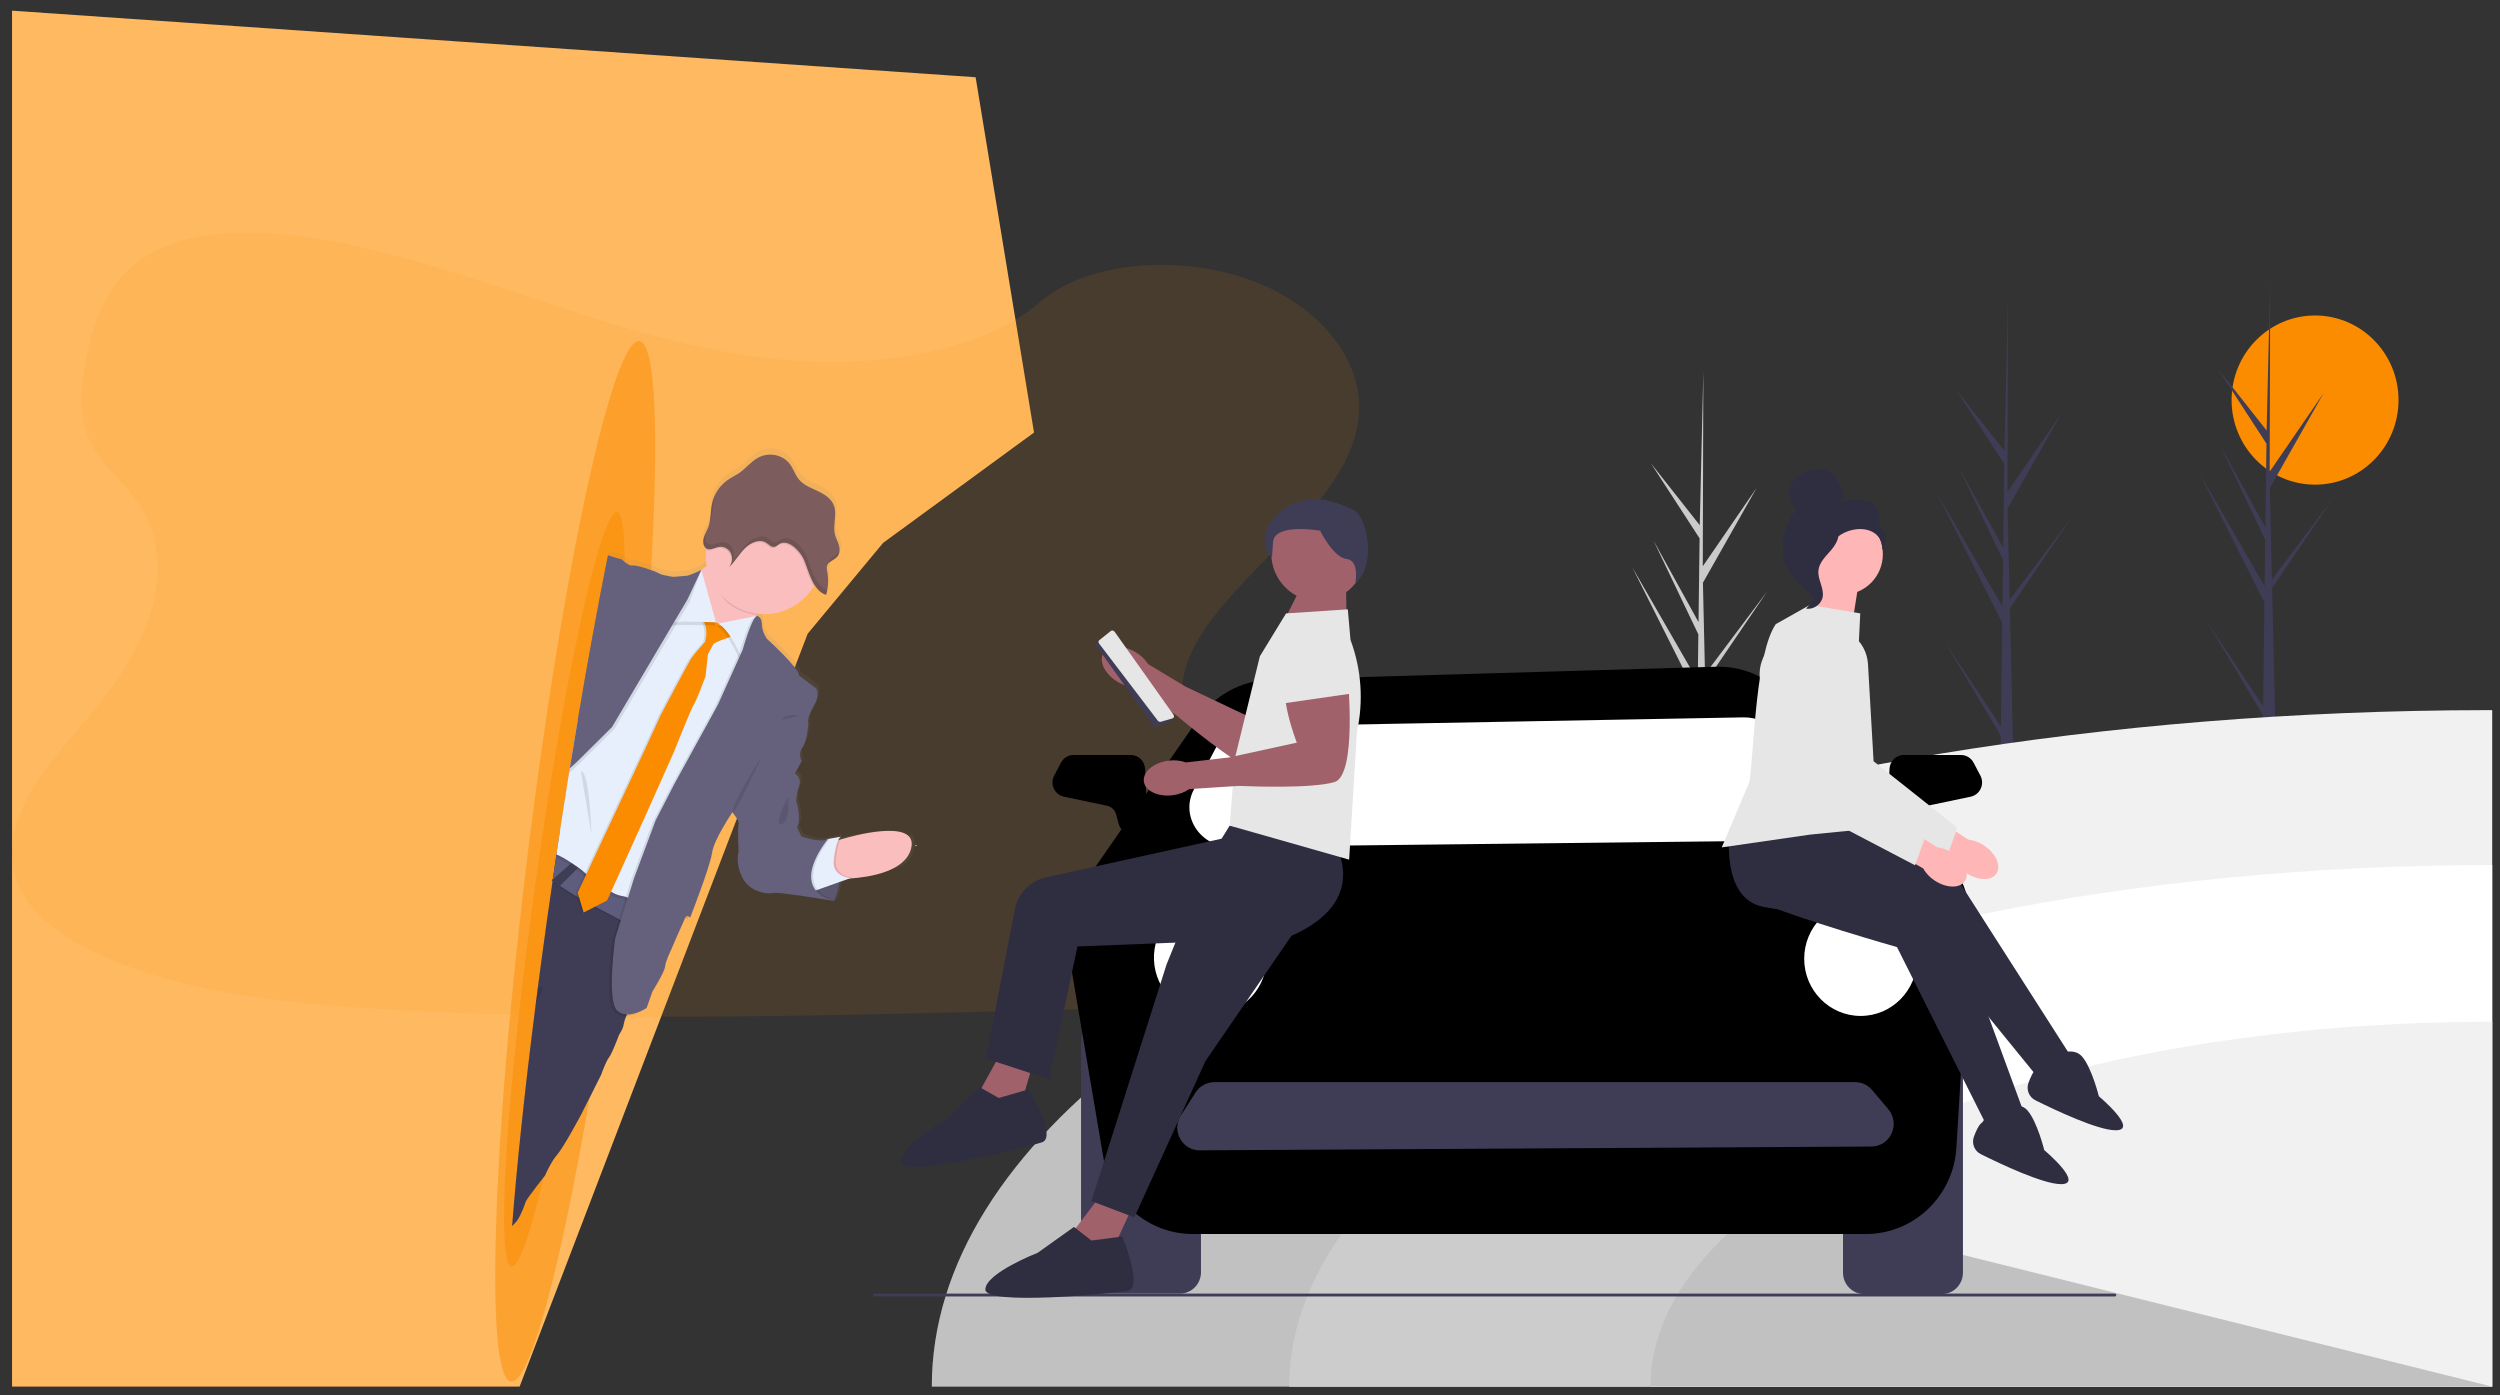 <svg width="181" height="101" viewBox="0 0 181 101" fill="none" xmlns="http://www.w3.org/2000/svg">
<rect x="0" y="0" width="181" height="101" fill="#333333" stroke="none"/>
<path d="M167.61 35.089C170.947 35.089 173.653 32.347 173.653 28.965C173.653 25.583 170.947 22.841 167.61 22.841C164.273 22.841 161.567 25.583 161.567 28.965C161.567 32.347 164.273 35.089 167.61 35.089Z" fill="#FB8C00"/>
<path d="M144.962 45.098L140.227 35.677L144.976 43.922L145.019 40.549L141.766 33.739L145.031 39.658L145.109 33.593L141.571 28.143L145.12 32.64L145.379 21.569L145.38 21.523L145.38 21.57L145.339 35.616L149.244 29.93L145.351 36.807L145.505 43.587L145.521 43.408L150.024 37.41L145.515 44.043L145.535 44.891L145.542 44.904L145.537 44.973L145.741 53.947C145.446 53.959 145.149 53.964 144.848 53.962L144.857 53.264L140.749 46.393L144.865 52.596L144.962 45.098Z" fill="#3F3D56"/>
<path d="M122.903 50.481L118.169 41.06L122.918 49.304L122.961 45.932L119.707 39.122L122.973 45.041L123.05 38.976L119.513 33.526L123.062 38.023L123.32 26.952L123.322 26.906L123.322 26.953L123.281 40.999L127.186 35.313L123.292 42.19L123.446 48.97L123.462 48.791L127.965 42.792L123.457 49.425L123.477 50.273L123.484 50.287L123.478 50.356L123.683 59.33C123.388 59.342 123.09 59.347 122.79 59.345L122.798 58.647L118.69 51.775L122.807 57.979L122.903 50.481Z" fill="#CBCBCB"/>
<path d="M163.946 43.628L159.212 34.207L163.961 42.452L164.004 39.08L160.75 32.269L164.016 38.188L164.093 32.124L160.556 26.673L164.105 31.17L164.364 20.1L164.365 20.054L164.365 20.101L164.324 34.147L168.229 28.461L164.335 35.338L164.49 42.118L164.506 41.938L169.008 35.94L164.5 42.573L164.52 43.421L164.527 43.434L164.522 43.504L164.726 52.477C164.431 52.49 164.134 52.495 163.833 52.492L163.842 51.794L159.733 44.923L163.85 51.127L163.946 43.628Z" fill="#3F3D56"/>
<path d="M82.442 76.002C85.2 73.942 88.092 72.073 91.099 70.408C99.508 65.706 109.849 61.685 121.606 58.57C122.414 58.355 123.229 58.145 124.05 57.94C125.794 57.502 127.568 57.086 129.37 56.69C129.815 56.593 130.262 56.496 130.709 56.399C133.218 55.865 135.776 55.371 138.384 54.919C138.436 54.91 138.489 54.901 138.542 54.893C139.155 54.785 139.77 54.681 140.388 54.581C152.732 52.548 166.111 51.43 180.088 51.413C180.203 51.412 180.32 51.412 180.435 51.412V100.392H67.463C67.463 91.511 72.912 83.184 82.442 76.002Z" fill="#F1F1F1"/>
<path d="M104.889 81.589C109.703 77.962 115.867 74.713 123.085 71.973C123.886 71.668 124.7 71.37 125.528 71.079C125.643 71.038 125.76 70.997 125.877 70.956C126.93 70.589 128.004 70.232 129.098 69.885C130.947 69.299 132.848 68.746 134.801 68.225C136.2 67.85 137.623 67.494 139.07 67.155C139.535 67.044 140.002 66.938 140.471 66.834C141.538 66.593 142.617 66.363 143.708 66.144C154.869 63.89 167.313 62.632 180.436 62.632V100.392H93.341C93.341 93.546 97.543 87.125 104.889 81.589Z" fill="white"/>
<path d="M127.577 87.236C138.096 79.309 157.829 73.972 180.435 73.972V100.392H119.497C119.497 95.602 122.437 91.11 127.577 87.236Z" fill="#F1F1F1"/>
<path opacity="0.2" d="M82.442 76.002L104.889 81.589L127.577 87.236L180.435 100.392H67.463C67.463 91.511 72.912 83.184 82.442 76.002Z" fill="black"/>
<path d="M74.863 31.316L70.635 5.593L0.872 0.772V100.392H37.619L58.475 45.883L63.938 39.304L74.863 31.316Z" fill="#FEB961"/>
<path opacity="0.1" d="M59.215 26.2C52.778 26.01 46.646 24.255 40.792 22.334C34.938 20.413 29.137 18.287 22.854 17.268C18.812 16.614 14.191 16.521 10.934 18.352C7.801 20.113 6.788 23.154 6.244 25.974C5.835 28.097 5.594 30.331 6.716 32.318C7.495 33.698 8.878 34.857 9.835 36.179C13.164 40.777 10.811 46.447 7.203 50.936C5.511 53.042 3.549 55.051 2.243 57.293C0.937 59.535 0.334 62.106 1.476 64.391C2.608 66.657 5.306 68.359 8.23 69.557C14.167 71.989 21.163 72.686 27.989 73.079C43.087 73.953 58.266 73.574 73.411 73.196C79.015 73.056 84.638 72.914 90.156 72.183C93.217 71.776 96.377 71.131 98.598 69.573C101.42 67.596 102.119 64.248 100.229 61.769C97.058 57.61 88.29 56.574 86.073 52.115C84.854 49.659 86.107 46.92 87.88 44.642C91.683 39.755 98.058 35.468 98.394 29.879C98.624 26.042 95.56 22.2 90.821 20.384C85.854 18.482 78.966 18.721 75.302 21.871C71.53 25.119 64.899 26.366 59.215 26.2Z" fill="#FB8C00"/>
<path opacity="0.5" d="M36.983 100.015C36.031 99.85 35.697 95.469 35.925 88.523C36.065 84.068 36.443 78.555 37.037 72.425C37.08 71.985 37.125 71.544 37.169 71.098C37.219 70.598 37.27 70.094 37.323 69.586L37.328 69.543C37.335 69.471 37.344 69.398 37.351 69.327C37.553 67.411 37.773 65.447 38.013 63.434C38.016 63.394 38.021 63.354 38.026 63.314L38.038 63.212C38.096 62.731 38.157 62.25 38.216 61.76C38.222 61.709 38.228 61.657 38.234 61.606C38.243 61.535 38.252 61.467 38.26 61.397C38.264 61.375 38.265 61.353 38.269 61.333C38.273 61.291 38.279 61.25 38.285 61.212C38.347 60.73 38.407 60.243 38.469 59.767C38.571 58.987 38.673 58.215 38.774 57.45C38.792 57.316 38.81 57.183 38.829 57.051C38.88 56.666 38.931 56.283 38.984 55.903C39.005 55.758 39.026 55.612 39.045 55.468C39.061 55.358 39.075 55.247 39.09 55.138C39.257 53.951 39.427 52.785 39.599 51.641C39.599 51.637 39.598 51.633 39.596 51.63C40.25 47.275 40.932 43.256 41.614 39.719C41.619 39.701 41.621 39.681 41.625 39.663L41.697 39.288C43.457 30.245 45.186 24.499 46.31 24.697C47.465 24.897 47.713 31.34 47.145 41.053C47.139 41.182 47.131 41.309 47.122 41.438C47.122 41.463 47.12 41.488 47.118 41.513C47.091 42.015 47.059 42.528 47.022 43.052C47.02 43.083 47.018 43.114 47.015 43.145C46.937 44.353 46.845 45.604 46.739 46.897C46.724 47.071 46.712 47.248 46.695 47.425C46.532 49.423 46.345 51.508 46.125 53.664C46.112 53.796 46.099 53.928 46.085 54.062C45.865 56.222 45.622 58.449 45.353 60.728C45.335 60.872 45.318 61.017 45.301 61.163C45.298 61.194 45.294 61.224 45.289 61.255C45.221 61.821 45.152 62.388 45.083 62.958C45.062 63.117 45.048 63.275 45.024 63.434C44.974 63.837 44.924 64.24 44.868 64.639C44.864 64.675 44.86 64.711 44.855 64.746C44.85 64.781 44.847 64.803 44.843 64.831C44.835 64.9 44.826 64.969 44.817 65.038C44.793 65.225 44.77 65.411 44.745 65.596C44.703 65.919 44.661 66.239 44.619 66.56L44.606 66.657C44.607 66.661 44.608 66.665 44.609 66.669C44.436 67.965 44.26 69.24 44.08 70.496C44.02 70.919 43.959 71.34 43.898 71.757C43.853 72.066 43.809 72.374 43.763 72.678C43.424 74.952 43.078 77.135 42.728 79.21C40.606 91.738 38.345 100.252 36.983 100.015Z" fill="#FB8C00"/>
<path opacity="0.5" d="M37.039 91.684C36.455 91.59 36.357 88.438 36.67 83.42C36.87 80.201 37.241 76.215 37.757 71.778L37.872 70.816C37.915 70.455 37.959 70.09 38.005 69.722C38.007 69.711 38.008 69.701 38.009 69.69L38.029 69.534C38.2 68.143 38.386 66.721 38.586 65.266C38.588 65.236 38.593 65.208 38.597 65.179C38.601 65.15 38.603 65.129 38.607 65.105C38.654 64.755 38.703 64.406 38.752 64.053L38.769 63.94L38.789 63.789C38.792 63.773 38.794 63.757 38.795 63.742C38.798 63.728 38.805 63.683 38.809 63.654C38.859 63.301 38.909 62.95 38.959 62.603C39.041 62.038 39.123 61.478 39.205 60.923L39.247 60.635C39.291 60.354 39.33 60.079 39.372 59.802L39.42 59.487C39.433 59.407 39.444 59.327 39.455 59.245C39.589 58.385 39.723 57.539 39.858 56.708C39.858 56.706 39.857 56.703 39.856 56.701C40.369 53.539 40.893 50.624 41.401 48.056C41.405 48.042 41.407 48.028 41.41 48.014L41.464 47.742C42.779 41.173 43.992 36.983 44.682 37.094C45.392 37.209 45.383 41.851 44.79 48.873L44.766 49.152C44.765 49.17 44.764 49.188 44.761 49.206C44.73 49.569 44.698 49.939 44.663 50.316L44.657 50.382C44.577 51.258 44.488 52.162 44.391 53.097C44.378 53.224 44.366 53.352 44.351 53.479C44.2 54.924 44.031 56.434 43.843 57.995L43.808 58.283C43.619 59.846 43.412 61.455 43.187 63.11C43.173 63.215 43.16 63.32 43.145 63.425C43.141 63.448 43.138 63.47 43.135 63.493L42.965 64.726L42.916 65.071C42.875 65.364 42.834 65.656 42.792 65.945C42.789 65.972 42.785 65.997 42.782 66.023C42.778 66.048 42.776 66.064 42.772 66.085L42.751 66.233C42.731 66.369 42.712 66.504 42.692 66.639L42.599 67.341L42.588 67.411L42.59 67.42C42.45 68.36 42.31 69.285 42.168 70.194C42.121 70.501 42.073 70.806 42.023 71.109C41.988 71.334 41.952 71.557 41.916 71.778C41.649 73.427 41.381 75.012 41.113 76.516C39.484 85.621 37.876 91.819 37.039 91.684Z" fill="#FB8C00"/>
<path d="M66.153 60.577C66.077 60.272 65.822 60.506 65.784 60.529C65.641 60.462 65.491 60.41 65.337 60.376C64.593 60.2 63.547 60.245 62.726 60.326C62.723 60.326 62.72 60.327 62.717 60.328C61.993 60.399 61.447 60.501 61.447 60.501L61.037 60.613L60.884 60.652C60.918 60.557 60.981 60.477 61.065 60.423C61.176 60.379 60.567 60.489 60.279 60.542L60.267 60.545L60.133 60.571C59.547 60.881 58.175 60.37 58.175 60.37L57.864 59.712C58.198 59.086 57.812 57.838 57.812 57.838C57.812 57.838 57.744 57.404 57.99 56.718C58.235 56.033 57.684 55.782 57.684 55.782L58.177 54.872C58.116 54.753 58.079 54.623 58.068 54.49C58.056 54.356 58.071 54.221 58.112 54.094C58.137 54.021 58.175 53.953 58.223 53.892L58.222 53.887L58.23 53.874C58.586 53.415 58.659 52.122 58.659 52.122C58.659 52.122 58.519 51.931 58.858 51.227L58.857 51.22C58.902 51.127 58.957 51.025 59.021 50.911C59.019 50.903 59.031 50.893 59.035 50.884C59.614 49.891 59.198 49.533 59.198 49.533L57.958 48.611C58.086 48.175 55.61 45.923 55.61 45.923C55.61 45.923 55.24 45.424 55.235 44.856C55.239 44.72 55.209 44.586 55.148 44.466C55.113 44.398 55.061 44.34 54.998 44.298C54.959 44.273 54.916 44.256 54.87 44.249L54.804 44.26L54.867 44.183C54.893 44.154 54.917 44.123 54.943 44.093C55.016 44.102 55.089 44.108 55.162 44.111C55.875 44.157 56.587 44.02 57.233 43.713C57.88 43.406 58.44 42.939 58.861 42.355C58.883 42.327 58.903 42.297 58.922 42.268C58.941 42.239 58.975 42.191 59.001 42.151C59.012 42.133 59.024 42.116 59.033 42.098C59.043 42.081 59.071 42.035 59.09 42.002C59.103 42.024 59.117 42.045 59.131 42.067C59.19 42.155 59.254 42.239 59.324 42.318C59.33 42.325 59.337 42.332 59.344 42.338C59.345 42.342 59.346 42.345 59.347 42.348C59.358 42.363 59.372 42.375 59.385 42.388C59.472 42.477 59.571 42.553 59.678 42.615C59.705 42.631 59.732 42.645 59.76 42.657C59.801 42.678 59.843 42.694 59.887 42.707C59.894 42.71 59.901 42.713 59.909 42.715C59.917 42.718 59.925 42.721 59.933 42.723V42.723C59.948 42.665 59.962 42.607 59.975 42.549C60.09 42.037 60.098 41.506 59.999 40.99C59.985 40.928 59.974 40.865 59.968 40.801C59.962 40.753 59.964 40.704 59.974 40.656C59.993 40.563 60.04 40.478 60.109 40.413C60.221 40.313 60.344 40.225 60.474 40.15L60.505 40.13L60.542 40.105L60.614 40.053L60.625 40.043C60.647 40.027 60.665 40.009 60.685 39.992C60.691 39.985 60.697 39.979 60.703 39.974C60.725 39.952 60.746 39.929 60.764 39.904L60.773 39.893C60.789 39.871 60.804 39.848 60.817 39.824C60.824 39.813 60.826 39.801 60.833 39.79C60.841 39.773 60.849 39.756 60.854 39.739L60.871 39.694C60.873 39.68 60.877 39.667 60.881 39.654C60.921 39.463 60.911 39.265 60.851 39.079C60.768 38.812 60.623 38.57 60.557 38.296C60.403 37.643 60.709 36.902 60.505 36.267C60.328 35.716 59.812 35.386 59.304 35.147C58.797 34.908 58.25 34.703 57.895 34.265C57.629 33.937 57.496 33.508 57.246 33.168C56.722 32.454 55.659 32.25 54.862 32.709C54.385 32.986 54.025 33.446 53.574 33.766C53.276 33.977 52.944 34.124 52.648 34.337C52.297 34.59 52.01 34.922 51.809 35.306C51.773 35.374 51.74 35.441 51.71 35.514L51.683 35.583C51.663 35.634 51.642 35.686 51.626 35.739C51.618 35.762 51.611 35.784 51.604 35.808C51.581 35.881 51.561 35.956 51.546 36.032C51.53 36.102 51.519 36.172 51.508 36.244C51.451 36.65 51.457 37.066 51.365 37.462C51.345 37.552 51.319 37.641 51.287 37.727C51.243 37.847 51.186 37.963 51.13 38.08C51.115 38.112 51.1 38.144 51.085 38.173C51.079 38.188 51.073 38.203 51.065 38.217C51.055 38.242 51.043 38.266 51.032 38.291C51.021 38.316 51.019 38.321 51.013 38.335C51.008 38.349 50.992 38.388 50.984 38.415C50.976 38.441 50.973 38.44 50.968 38.454C50.955 38.493 50.945 38.533 50.934 38.573L50.936 38.581C50.905 38.714 50.905 38.853 50.935 38.987C50.95 39.053 50.976 39.116 51.012 39.173C51.021 39.188 51.031 39.202 51.042 39.215C51.067 39.246 51.097 39.273 51.13 39.295C51.126 39.334 51.12 39.376 51.117 39.415C51.11 39.505 51.106 39.597 51.103 39.688C51.103 39.749 51.104 39.804 51.106 39.867C51.112 40.102 51.137 40.336 51.18 40.566V40.566L51.12 40.62C51.014 40.712 50.903 40.798 50.787 40.877V40.877L50.774 40.881C50.672 40.933 49.968 41.283 49.695 41.304L48.723 41.38C48.723 41.38 48.484 41.345 48.219 41.291C48.021 41.258 47.829 41.197 47.647 41.11C47.42 40.961 45.988 40.477 45.729 40.545C45.619 40.555 45.509 40.526 45.419 40.462C45.316 40.385 45.219 40.302 45.126 40.213C45.126 40.213 45.098 40.206 45.053 40.192C44.987 40.136 44.944 40.092 44.944 40.092C44.944 40.092 44.528 39.983 44.097 39.845L44.021 40.215C44.016 40.233 44.013 40.253 44.009 40.272C43.299 43.8 42.561 47.808 41.831 52.143C41.833 52.146 41.834 52.15 41.834 52.154C41.641 53.291 41.449 54.452 41.258 55.636L41.207 55.964L41.137 56.397L40.957 57.538L40.894 57.935C40.775 58.695 40.656 59.464 40.538 60.241C40.465 60.717 40.392 61.198 40.32 61.682C40.315 61.722 40.308 61.764 40.302 61.804C40.298 61.824 40.295 61.846 40.292 61.868C40.282 61.937 40.271 62.006 40.261 62.076C40.253 62.126 40.246 62.179 40.238 62.229C40.167 62.713 40.097 63.197 40.027 63.672L39.956 63.736L40.013 63.774C40.007 63.814 40 63.853 39.996 63.895C39.706 65.889 39.432 67.842 39.175 69.751L39.146 69.966L39.139 70.009C39.072 70.513 39.007 71.013 38.943 71.51C38.887 71.953 38.83 72.393 38.774 72.828C37.998 78.914 37.42 84.377 37.078 88.785C37.025 88.847 36.968 88.916 36.913 88.992C36.97 88.921 37.023 88.847 37.076 88.793C37.121 88.741 37.169 88.693 37.219 88.647C37.329 88.546 37.423 88.43 37.5 88.301C37.536 88.245 37.57 88.189 37.602 88.13C37.783 87.777 37.934 87.41 38.056 87.032C38.079 86.984 38.105 86.938 38.136 86.895L38.18 86.827L38.187 86.817C38.211 86.782 38.237 86.743 38.267 86.701L38.272 86.694L38.316 86.632L38.321 86.625L38.368 86.558C38.514 86.358 38.694 86.119 38.866 85.893L38.928 85.812L39.138 85.539L39.243 85.406L39.473 85.113C39.475 85.108 39.477 85.103 39.479 85.098C39.496 85.057 39.536 84.966 39.593 84.841C39.594 84.838 39.596 84.836 39.598 84.834C39.605 84.818 39.612 84.802 39.62 84.787C39.7 84.621 39.806 84.413 39.932 84.201C39.947 84.176 39.962 84.149 39.98 84.124L40.026 84.048L40.103 83.931C40.18 83.817 40.263 83.707 40.352 83.602C40.464 83.465 40.569 83.321 40.666 83.171L40.687 83.14C40.7 83.117 40.716 83.092 40.733 83.068C40.745 83.051 40.756 83.032 40.766 83.014L40.801 82.958L40.859 82.865L40.896 82.805L40.983 82.666L41.079 82.504L41.093 82.48C41.142 82.395 41.191 82.308 41.242 82.223L41.3 82.122C41.324 82.08 41.348 82.036 41.372 81.995C41.413 81.925 41.452 81.858 41.493 81.783L41.581 81.625C41.609 81.573 41.638 81.523 41.664 81.474C41.708 81.397 41.749 81.323 41.788 81.251L41.796 81.235L41.896 81.053C41.896 81.053 41.896 81.053 41.901 81.044C41.925 81.001 41.947 80.962 41.967 80.923L41.986 80.887C42.007 80.853 42.023 80.82 42.038 80.793C42.097 80.685 42.131 80.622 42.131 80.622L42.819 79.25L43.513 77.823L43.544 77.761C43.544 77.761 43.699 77.311 43.877 76.926L43.901 76.874C43.96 76.739 44.033 76.611 44.118 76.491C44.186 76.394 44.245 76.292 44.294 76.184C44.3 76.183 44.301 76.169 44.306 76.161C44.51 75.74 44.751 75.106 44.827 74.899L44.853 74.831C44.932 74.721 45.001 74.603 45.058 74.48C45.129 74.335 45.177 74.179 45.199 74.018C45.223 73.873 45.264 73.731 45.322 73.596C45.322 73.594 45.322 73.592 45.321 73.591L45.332 73.562L45.373 73.465C45.453 73.46 45.533 73.45 45.611 73.434C45.969 73.356 46.312 73.219 46.625 73.027C46.634 73.022 46.643 73.016 46.652 73.01V73.01C46.735 72.966 46.797 72.929 46.83 72.909L46.858 72.891L47.277 71.723L47.288 71.695C47.288 71.695 47.556 71.264 47.803 70.812C47.829 70.763 47.855 70.715 47.881 70.667C48.056 70.34 48.204 70.024 48.211 69.876C48.232 69.503 48.65 68.65 48.65 68.65C48.65 68.65 49.336 67.065 49.608 66.463C49.619 66.438 49.63 66.413 49.64 66.393L49.677 66.312C49.691 66.318 49.705 66.324 49.719 66.332C49.756 66.354 49.792 66.38 49.824 66.409C49.828 66.413 49.831 66.417 49.835 66.421L49.856 66.364C49.871 66.327 49.891 66.272 49.918 66.203C49.959 66.226 49.996 66.254 50.03 66.285L50.043 66.297C50.043 66.297 51.501 62.557 51.628 61.576C51.663 61.37 51.72 61.168 51.799 60.974C52.097 60.209 52.685 59.262 52.965 58.83L53.048 58.704C53.091 58.637 53.117 58.6 53.117 58.6L53.178 58.675C53.179 58.682 53.181 58.689 53.19 58.694C53.337 58.884 53.643 59.307 53.576 59.464C53.491 59.667 53.581 61.479 53.581 61.479C53.581 61.479 53.302 62.357 53.899 63.441C54.496 64.525 55.869 64.602 56.146 64.504C56.324 64.441 58.088 64.701 59.341 64.902L59.65 64.951L59.961 65L60.446 65.081L60.474 65.085C60.514 65.094 60.554 65.101 60.594 65.106L60.608 65.069L60.615 65.05L60.736 65.073L60.612 65.039C60.641 64.964 60.688 64.829 60.744 64.648C60.746 64.636 60.749 64.625 60.753 64.613L60.77 64.554L60.799 64.454C60.801 64.44 60.806 64.429 60.808 64.417L60.837 64.31C60.839 64.305 60.84 64.299 60.842 64.293C60.88 64.144 60.917 63.978 60.947 63.8C60.953 63.777 60.958 63.751 60.962 63.727L61.234 63.63L61.422 63.564L61.527 63.528L61.664 63.477L61.733 63.473L64.439 62.98L64.637 62.946C64.896 62.903 65.143 62.805 65.362 62.66C65.582 62.515 65.769 62.324 65.911 62.102C66.054 61.879 66.149 61.628 66.191 61.365C66.233 61.103 66.22 60.834 66.153 60.577V60.577Z" fill="url(#paint0_linear_2380_12)"/>
<path d="M60.396 65.226C60.396 65.226 61.716 61.925 59.948 60.745L56.925 62.602L57.405 63.777C57.405 63.777 59.244 65.073 60.396 65.226Z" fill="#65617D"/>
<path opacity="0.1" d="M56.925 62.602L57.405 63.777C57.405 63.777 58.703 64.688 59.799 65.073C59.993 65.143 60.194 65.194 60.399 65.225C60.399 65.225 60.407 65.208 60.42 65.172C60.421 65.168 60.423 65.163 60.424 65.159C60.577 64.737 60.695 64.302 60.776 63.859C60.805 63.692 60.83 63.514 60.85 63.335C60.908 62.657 60.865 61.918 60.52 61.343C60.394 61.13 60.227 60.945 60.029 60.798C60.012 60.786 59.995 60.773 59.976 60.762C59.968 60.755 59.96 60.749 59.951 60.744L59.884 60.785L58.862 61.413L56.925 62.602Z" fill="black"/>
<path d="M41.096 57.618L40.884 57.938L40.947 57.541L41.096 57.618Z" fill="#65617D"/>
<path opacity="0.1" d="M41.096 57.618L40.884 57.938L40.947 57.541L41.096 57.618Z" fill="black"/>
<path d="M60.369 60.914C60.369 60.914 59.341 62.859 60.457 63.633C60.457 63.633 60.904 63.648 61.547 63.604C63.027 63.501 65.537 63.084 65.962 61.444C66.569 59.094 61.244 60.67 61.244 60.67L60.839 60.783L60.369 60.914Z" fill="#FBBEBE"/>
<path opacity="0.1" d="M60.369 60.914C60.369 60.914 59.341 62.858 60.457 63.633C60.457 63.633 60.904 63.648 61.547 63.604L61.724 63.541C61.466 63.517 61.217 63.436 60.993 63.303C60.704 63.123 60.452 62.805 60.512 62.251C60.544 61.935 60.595 61.622 60.665 61.312C60.704 61.13 60.763 60.952 60.839 60.783L60.369 60.914Z" fill="black"/>
<path d="M58.729 64.584L59.198 64.419L60.773 63.86L61.576 63.574C61.319 63.55 61.069 63.469 60.846 63.336C60.557 63.155 60.304 62.838 60.364 62.284C60.397 61.968 60.447 61.654 60.517 61.344C60.637 60.847 60.773 60.635 60.868 60.596C60.963 60.558 60.376 60.663 60.094 60.716L60.084 60.719C60.003 60.733 59.951 60.744 59.951 60.744L59.881 60.785L58.886 61.378L58.858 61.413C58.644 61.674 57.375 63.341 58.729 64.584Z" fill="#E7EFFD"/>
<path d="M46.469 68.4L45.78 72.673C45.78 72.673 45.569 73.054 45.391 73.443C45.389 73.451 45.386 73.458 45.382 73.464L45.34 73.563C45.335 73.572 45.331 73.581 45.327 73.59C45.328 73.592 45.329 73.594 45.329 73.596C45.252 73.76 45.197 73.933 45.165 74.112C45.148 74.239 45.113 74.363 45.063 74.48C45.001 74.627 44.923 74.767 44.832 74.899C44.829 74.905 44.824 74.911 44.82 74.917C44.82 74.917 44.546 75.655 44.311 76.161C44.306 76.169 44.304 76.178 44.299 76.184C44.24 76.317 44.169 76.444 44.088 76.564C44.018 76.661 43.957 76.765 43.906 76.874L43.882 76.926C43.694 77.324 43.518 77.823 43.518 77.823L42.817 79.219L42.102 80.633L42.034 80.767L41.981 80.861L41.962 80.898L41.896 81.018C41.896 81.018 41.891 81.02 41.891 81.028L41.791 81.21L41.783 81.226C41.743 81.296 41.704 81.37 41.66 81.449C41.633 81.498 41.604 81.547 41.576 81.6L41.488 81.758C41.449 81.827 41.408 81.895 41.367 81.97C41.343 82.011 41.319 82.054 41.296 82.096L41.237 82.198C41.187 82.283 41.137 82.369 41.088 82.454L41.074 82.479L40.978 82.641L40.891 82.78L40.855 82.84L40.797 82.933L40.761 82.988C40.751 83.007 40.74 83.025 40.728 83.043C40.713 83.069 40.697 83.093 40.682 83.115L40.661 83.146C40.563 83.304 40.456 83.454 40.338 83.598C40.224 83.734 40.118 83.878 40.023 84.029V84.029L39.977 84.105C39.959 84.13 39.944 84.157 39.928 84.183C39.804 84.394 39.698 84.602 39.617 84.768C39.609 84.783 39.602 84.799 39.595 84.815C39.593 84.817 39.591 84.819 39.59 84.822C39.533 84.945 39.493 85.038 39.476 85.079L39.466 85.1L39.235 85.393L39.131 85.526L38.921 85.799L38.858 85.879C38.686 86.106 38.507 86.344 38.361 86.545L38.314 86.612L38.309 86.619L38.264 86.681L38.259 86.688C38.23 86.73 38.204 86.769 38.179 86.804L38.173 86.814L38.129 86.882C38.102 86.921 38.079 86.962 38.06 87.005C37.937 87.387 37.782 87.758 37.597 88.114C37.565 88.172 37.531 88.229 37.496 88.285C37.423 88.404 37.334 88.513 37.233 88.608C37.177 88.657 37.124 88.709 37.076 88.765C37.418 84.357 37.995 78.894 38.771 72.808C38.827 72.372 38.883 71.932 38.941 71.49C39.007 70.993 39.072 70.492 39.137 69.988L39.144 69.946L39.172 69.731C39.427 67.825 39.701 65.872 39.994 63.874C39.999 63.835 40.005 63.796 40.01 63.754L39.954 63.716L40.025 63.652C40.094 63.168 40.166 62.693 40.236 62.209C40.244 62.159 40.251 62.106 40.259 62.056C40.269 61.986 40.28 61.916 40.289 61.848C40.293 61.826 40.296 61.804 40.3 61.783C40.305 61.742 40.312 61.701 40.317 61.662C40.39 61.177 40.463 60.697 40.535 60.221L42.978 61.883L43.08 61.952L44.78 63.09L44.883 63.158L45.412 63.512L45.698 63.704L45.836 63.795L47.539 64.936L47.561 64.951L47.641 65.004L46.469 68.4Z" fill="#3F3D56"/>
<path d="M49.876 41.75L50.562 45.593C50.562 45.593 54.133 46.299 54.085 45.713C54.068 45.484 54.392 45.016 54.798 44.529C55.437 43.759 56.276 42.939 56.276 42.939C56.276 42.939 51.839 38.87 51.716 39.992C51.671 40.402 51.414 40.747 51.106 41.019C50.737 41.328 50.322 41.575 49.876 41.75V41.75Z" fill="#FBBEBE"/>
<path opacity="0.1" d="M51.716 39.991C51.671 40.401 51.724 40.48 51.417 40.751C51.615 41.881 51.948 43.194 52.975 43.866C53.523 44.228 54.148 44.454 54.798 44.528C55.437 43.758 56.276 42.938 56.276 42.938C56.276 42.938 51.838 38.869 51.716 39.991Z" fill="black"/>
<path d="M51.774 37.838C51.472 38.312 51.265 38.841 51.165 39.396C51.065 39.951 51.073 40.52 51.19 41.072C51.307 41.623 51.529 42.146 51.845 42.61C52.161 43.075 52.564 43.471 53.031 43.778C53.498 44.084 54.02 44.294 54.567 44.396C55.114 44.498 55.676 44.49 56.22 44.371C56.763 44.253 57.279 44.028 57.737 43.707C58.194 43.387 58.585 42.979 58.887 42.505L58.919 42.453C59.521 41.492 59.723 40.328 59.479 39.217C59.235 38.105 58.566 37.137 57.619 36.526C56.672 35.914 55.524 35.709 54.428 35.956C53.332 36.203 52.378 36.881 51.775 37.842L51.774 37.838Z" fill="#FBBEBE"/>
<path opacity="0.1" d="M46.426 67.328C46.336 67.543 46.101 67.562 45.617 67.176C45.396 67.01 45.163 66.861 44.921 66.73C44.875 66.705 44.827 66.679 44.78 66.65C44.283 66.379 43.655 66.065 42.972 65.702L42.928 65.679C42.624 65.517 42.306 65.344 41.987 65.162L41.796 65.053C41.358 64.799 40.913 64.525 40.48 64.229L40.461 64.217C40.302 64.109 40.143 63.999 39.987 63.893C39.992 63.853 39.998 63.814 40.003 63.772L39.947 63.734L40.018 63.67C40.087 63.186 40.159 62.711 40.228 62.227C40.237 62.177 40.244 62.124 40.252 62.074C40.262 62.004 40.273 61.935 40.282 61.866C40.286 61.844 40.288 61.822 40.292 61.802L40.459 61.929C40.729 62.136 41.004 62.343 41.281 62.548L41.305 62.566C41.462 62.68 41.617 62.795 41.773 62.911C41.779 62.909 41.786 62.92 41.793 62.923C41.966 63.05 42.141 63.172 42.316 63.287L42.418 63.353C42.605 63.476 42.79 63.589 42.973 63.698C43.405 63.952 43.824 64.176 44.204 64.358C44.241 64.376 44.277 64.394 44.314 64.411C44.65 64.573 44.957 64.71 45.219 64.812L45.339 64.863L45.487 64.921C45.832 65.058 46.039 65.128 46.039 65.128C46.039 65.128 46.093 65.274 46.161 65.491C46.201 65.617 46.247 65.767 46.29 65.924C46.423 66.435 46.544 67.047 46.426 67.328Z" fill="black"/>
<path d="M46.426 67.327C46.309 67.448 46.077 67.407 45.676 67.086C45.447 66.914 45.204 66.76 44.95 66.625L44.937 66.618L44.81 66.546C44.331 66.285 43.735 65.985 43.089 65.64C43.074 65.633 43.06 65.626 43.046 65.617C42.69 65.43 42.318 65.223 41.943 65.01C41.88 64.975 41.817 64.938 41.752 64.9C41.348 64.664 40.94 64.411 40.541 64.141L40.523 64.128L40.007 63.777L39.95 63.739L40.022 63.675C40.09 63.191 40.162 62.716 40.232 62.232C40.24 62.182 40.248 62.129 40.256 62.079C40.266 62.009 40.277 61.94 40.286 61.871C40.29 61.849 40.292 61.827 40.296 61.806C40.302 61.765 40.309 61.724 40.314 61.685C40.608 61.911 40.911 62.141 41.215 62.368C41.218 62.369 41.221 62.371 41.224 62.374L41.366 62.481C41.528 62.601 41.69 62.719 41.852 62.838C41.993 62.945 42.143 63.045 42.288 63.142C42.313 63.16 42.339 63.177 42.365 63.193C42.391 63.21 42.433 63.239 42.466 63.26C43.04 63.63 43.636 63.965 44.249 64.262C44.285 64.281 44.322 64.298 44.358 64.315C44.682 64.472 44.979 64.603 45.23 64.709C45.278 64.728 45.323 64.747 45.366 64.765L45.514 64.824C45.874 64.963 46.092 65.039 46.092 65.039C46.092 65.039 46.181 65.284 46.28 65.616C46.32 65.753 46.362 65.904 46.4 66.06C46.528 66.581 46.608 67.143 46.426 67.327Z" fill="#5F5D7E"/>
<path opacity="0.1" d="M55.252 48.537L47.538 64.933L46.872 66.351L46.774 66.559C46.659 66.385 46.535 66.218 46.4 66.059C46.364 66.018 46.327 65.973 46.285 65.927C46.034 65.633 45.733 65.386 45.397 65.2C45.348 65.175 45.299 65.153 45.25 65.134L45.171 65.106C45.095 65.081 45.017 65.064 44.938 65.055C44.662 65.004 44.398 64.904 44.158 64.758V64.758L44.051 64.7C43.459 64.338 42.895 63.93 42.365 63.48C42.332 63.452 42.3 63.425 42.27 63.399C42.099 63.256 41.995 63.164 41.995 63.164C41.995 63.164 41.888 63.085 41.716 62.969C41.576 62.87 41.397 62.745 41.205 62.619C40.905 62.409 40.586 62.228 40.252 62.078C40.262 62.008 40.273 61.939 40.283 61.87C40.286 61.848 40.289 61.827 40.293 61.806C40.298 61.765 40.305 61.724 40.31 61.685C40.384 61.2 40.456 60.719 40.529 60.243C40.648 59.467 40.766 58.698 40.885 57.938L40.948 57.54L41.128 56.399L41.198 55.966L41.249 55.638C41.441 54.456 41.633 53.295 41.825 52.156L47.265 43.992L48.009 43.363L48.727 42.761L49.354 42.78L49.448 42.781L50.057 42.801L50.064 42.799L50.211 42.804L50.514 42.813L51.129 44.668L51.133 44.684L51.147 44.737L51.497 45.044L51.716 45.238L51.792 45.248L52.113 45.287L52.21 45.298L52.246 45.303L52.527 45.337L53.324 45.435L53.636 45.937L53.832 46.261L53.939 46.435L54.031 46.558L55.252 48.537Z" fill="black"/>
<path d="M55.367 48.356L47.56 64.949L46.887 66.378L46.87 66.352C46.694 66.09 46.496 65.844 46.278 65.616C46.239 65.575 46.196 65.534 46.154 65.493C45.95 65.29 45.716 65.122 45.459 64.994C45.41 64.972 45.361 64.952 45.312 64.935C45.276 64.922 45.239 64.91 45.201 64.901C45.152 64.889 45.102 64.881 45.053 64.875C44.767 64.822 44.493 64.717 44.245 64.564L44.137 64.504C43.733 64.261 43.344 63.993 42.972 63.701C42.773 63.547 42.596 63.403 42.452 63.284L42.357 63.203C42.331 63.182 42.308 63.161 42.285 63.142C42.172 63.045 42.105 62.986 42.105 62.986C42.105 62.986 41.681 62.669 41.219 62.374C41.217 62.371 41.214 62.369 41.211 62.368C40.97 62.206 40.719 62.061 40.458 61.935C40.401 61.909 40.342 61.888 40.282 61.872C40.285 61.85 40.288 61.828 40.292 61.808C40.297 61.767 40.304 61.725 40.309 61.687C40.383 61.202 40.455 60.721 40.528 60.245C40.647 59.469 40.765 58.7 40.884 57.939L40.947 57.542L41.127 56.401L41.197 55.968L41.248 55.64C41.44 54.458 41.632 53.297 41.824 52.158C41.824 52.154 41.823 52.15 41.821 52.147L47.376 43.808L48.013 43.271L48.837 42.576L49.441 42.595L49.534 42.597L50.026 42.613L50.142 42.616L50.279 42.62L50.626 42.632L51.264 44.554L51.365 44.645L51.382 44.659L51.402 44.678L51.708 44.948L51.833 45.058L52.228 45.107L52.721 45.167L53.442 45.256L53.846 45.91L53.918 46.026L54.022 46.195L54.073 46.277L54.105 46.328L55.367 48.356Z" fill="#E7EFFD"/>
<path opacity="0.1" d="M53.001 46.053C53.001 46.053 51.601 46.489 51.49 46.696C51.379 46.903 51.111 47.392 51.111 47.392L50.926 49.01C50.926 49.01 50.279 50.756 50.077 51.074C49.874 51.392 48.641 54.49 48.641 54.49L46.565 59.143L43.814 65.221L42.11 66.101L41.675 64.656L46.718 53.915L47.694 51.786C47.694 51.786 49.649 48.086 49.886 47.724C50.124 47.362 50.891 46.514 50.891 46.514C50.891 46.514 51.276 45.482 50.604 44.736C49.931 43.99 50.692 44.731 50.692 44.731L51.397 44.656L51.694 45.087C51.694 45.087 53.032 45.473 53.001 46.053Z" fill="black"/>
<path d="M53.148 46.02C53.148 46.02 51.748 46.456 51.637 46.663C51.526 46.87 51.258 47.359 51.258 47.359L51.08 48.975C51.08 48.975 50.428 50.723 50.221 51.039C50.015 51.356 48.785 54.457 48.785 54.457L46.71 59.109L43.96 65.188L42.255 66.067L41.824 64.629L46.866 53.888L47.843 51.757C47.843 51.757 49.798 48.057 50.03 47.696C50.262 47.336 51.035 46.487 51.035 46.487C51.035 46.487 51.42 45.455 50.748 44.71C50.075 43.965 50.837 44.703 50.837 44.703L51.542 44.628L51.839 45.059C51.839 45.059 53.175 45.441 53.148 46.02Z" fill="#FB8C00"/>
<path opacity="0.1" d="M54.685 44.773C54.685 44.773 54.746 44.943 54.391 45.568C54.035 46.194 53.582 47.831 53.582 47.831C53.582 47.831 52.724 45.723 51.87 45.334L54.685 44.773Z" fill="black"/>
<path d="M54.799 44.592C54.799 44.592 54.861 44.761 54.505 45.385C54.149 46.01 53.697 47.649 53.697 47.649C53.697 47.649 52.839 45.542 51.983 45.151L54.799 44.592Z" fill="#E7EFFD"/>
<path opacity="0.1" d="M50.75 41.506L51.81 45.294C51.81 45.294 48.957 45.184 48.495 45.311C48.033 45.438 49.85 41.99 49.85 41.99L50.75 41.506Z" fill="black"/>
<path d="M50.777 41.266L51.837 45.054C51.837 45.054 48.984 44.944 48.522 45.071C48.06 45.197 49.875 41.75 49.875 41.75L50.777 41.266Z" fill="#E7EFFD"/>
<path opacity="0.1" d="M54.6 44.713C54.6 44.713 54.955 44.754 54.96 45.318C54.966 45.883 55.326 46.374 55.326 46.374C55.326 46.374 57.765 48.595 57.637 49.028L58.859 49.936C58.859 49.936 59.268 50.291 58.705 51.274C58.142 52.257 58.326 52.504 58.326 52.504C58.326 52.504 58.251 53.787 57.898 54.246C57.545 54.706 57.839 55.238 57.839 55.238L52.834 58.936C52.834 58.936 51.469 60.92 51.346 61.885C51.223 62.85 49.768 66.561 49.768 66.561C49.768 66.561 49.537 66.323 49.436 66.515C49.334 66.707 48.384 68.897 48.384 68.897C48.384 68.897 47.972 69.743 47.947 70.113C47.922 70.483 47.031 71.918 47.031 71.918L46.614 73.104C46.614 73.104 45.225 74.02 44.473 73.27C43.722 72.52 44.338 68.056 44.338 68.056L45.702 63.688L47.261 59.514L48.62 56.882L51.769 51.148L53.564 47.17C53.564 47.17 54.222 44.835 54.6 44.713Z" fill="black"/>
<path d="M54.799 44.591C54.799 44.591 55.154 44.631 55.158 45.192C55.163 45.752 55.523 46.247 55.523 46.247C55.523 46.247 57.963 48.469 57.835 48.901L59.056 49.809C59.056 49.809 59.466 50.164 58.903 51.147C58.34 52.13 58.524 52.377 58.524 52.377C58.524 52.377 58.449 53.66 58.096 54.119C57.743 54.579 58.037 55.111 58.037 55.111L53.028 58.806C53.028 58.806 51.675 60.797 51.545 61.763C51.415 62.728 49.966 66.437 49.966 66.437C49.966 66.437 49.735 66.2 49.634 66.392C49.533 66.583 48.583 68.773 48.583 68.773C48.583 68.773 48.171 69.62 48.146 69.991C48.121 70.362 47.23 71.795 47.23 71.795L46.812 72.982C46.812 72.982 45.424 73.897 44.671 73.147C43.918 72.397 44.543 67.93 44.543 67.93L45.911 63.563L47.47 59.389L48.825 56.758L51.975 51.024L53.769 47.046C53.769 47.046 54.426 44.708 54.799 44.591Z" fill="#65617D"/>
<path opacity="0.1" d="M56.925 62.602L57.405 63.777C57.405 63.777 58.703 64.688 59.799 65.073L60.42 65.172L60.54 65.193L60.417 65.161C59.822 64.983 59.433 64.725 59.196 64.419C58.237 63.197 59.68 61.232 60.025 60.799C60.058 60.756 60.08 60.728 60.09 60.717L60.095 60.716L60.079 60.72C60.045 60.737 60.011 60.751 59.975 60.762C59.945 60.772 59.914 60.78 59.883 60.786V60.786L58.886 61.378L58.858 61.412L56.925 62.602Z" fill="black"/>
<path d="M57.694 54.712L58.036 55.107L57.545 56.01C57.545 56.01 58.085 56.257 57.844 56.935C57.603 57.614 57.664 58.044 57.664 58.044C57.664 58.044 58.042 59.281 57.709 59.897L58.017 60.554C58.017 60.554 59.372 61.056 59.949 60.748C59.949 60.748 56.921 64.303 60.397 65.229C60.397 65.229 56.278 64.547 56 64.647C55.722 64.747 54.372 64.675 53.784 63.602C53.197 62.53 53.476 61.661 53.476 61.661C53.476 61.661 53.392 59.865 53.478 59.664C53.564 59.462 53.026 58.81 53.026 58.81L53.75 54.817L57.694 54.712Z" fill="#65617D"/>
<path opacity="0.1" d="M50.776 41.267L50.778 41.274L50.678 41.543L50.282 42.619L50.213 42.802L50.115 43.071L49.942 43.549L49.073 45.018L48.928 45.263L47.542 47.602L44.487 52.77L41.948 55.291C41.948 55.291 41.577 55.62 41.198 55.963L41.25 55.635C41.441 54.453 41.633 53.293 41.825 52.153C41.825 52.15 41.824 52.146 41.823 52.142C42.555 47.807 43.293 43.798 44 40.272C44.028 40.277 44.056 40.284 44.083 40.294C44.478 40.435 44.934 40.561 45.109 40.61L45.182 40.63C45.274 40.719 45.371 40.803 45.474 40.879C45.636 40.999 45.828 41.108 45.955 41.075C46.212 41.009 47.624 41.481 47.85 41.633C47.949 41.688 48.056 41.728 48.166 41.752C48.49 41.839 48.909 41.9 48.909 41.9L49.834 41.822L49.87 41.82L49.881 41.817C50.127 41.787 50.586 41.425 50.725 41.307L50.766 41.275L50.776 41.267Z" fill="black"/>
<path d="M50.778 41.266L50.642 41.555L50.148 42.602L50.068 42.773L50.062 42.783L49.762 43.418L48.815 45.02L48.667 45.27L47.603 47.068L44.308 52.641L41.768 55.162L41.254 55.623C41.445 54.441 41.637 53.28 41.829 52.141C41.829 52.137 41.828 52.133 41.827 52.13C42.559 47.794 43.297 43.785 44.004 40.259C44.008 40.239 44.011 40.22 44.016 40.201C44.49 40.364 45.01 40.498 45.01 40.498C45.01 40.498 45.051 40.539 45.116 40.596C45.23 40.697 45.352 40.787 45.483 40.864C45.572 40.925 45.679 40.953 45.785 40.942C46.042 40.876 47.454 41.348 47.68 41.5C47.838 41.58 48.006 41.635 48.18 41.663C48.46 41.726 48.739 41.766 48.739 41.766L49.699 41.687C49.953 41.666 50.59 41.352 50.744 41.274C50.753 41.272 50.762 41.27 50.771 41.267C50.771 41.267 50.771 41.267 50.771 41.267L50.777 41.265L50.778 41.266Z" fill="#65617D"/>
<path opacity="0.1" d="M39.266 70.099L39.128 70.009L39.135 69.966C39.175 70.014 39.219 70.058 39.266 70.099Z" fill="black"/>
<path opacity="0.1" d="M39.369 71.437L38.765 72.833C38.821 72.397 38.877 71.958 38.935 71.515L39.369 71.437Z" fill="black"/>
<path d="M41.849 62.837L41.773 62.913L41.716 62.969L40.538 64.146L40.519 64.133L40.004 63.782L39.947 63.744L40.018 63.68L41.206 62.625L41.282 62.557L41.365 62.485C41.526 62.6 41.687 62.718 41.849 62.837Z" fill="#3F3D56"/>
<path opacity="0.1" d="M57.922 51.792C57.922 51.792 57.071 51.662 56.652 51.99C56.232 52.317 57.922 51.792 57.922 51.792Z" fill="black"/>
<path opacity="0.1" d="M57.06 57.667C57.06 57.667 57.264 59.478 56.585 59.675C55.907 59.871 57.06 57.667 57.06 57.667Z" fill="black"/>
<path opacity="0.1" d="M42.83 60.453C42.798 60.302 42.706 55.861 42.053 55.82L42.83 60.453Z" fill="black"/>
<path opacity="0.1" d="M51.774 37.839C51.395 38.432 51.167 39.111 51.11 39.816L51.14 39.83C51.394 39.929 51.683 39.739 51.961 39.686C52.132 39.653 52.309 39.675 52.466 39.75C52.624 39.824 52.755 39.947 52.84 40.1C52.92 40.265 52.954 40.45 52.936 40.633C52.919 40.816 52.852 40.99 52.742 41.137C53.164 40.726 53.457 40.187 53.878 39.774C54.299 39.361 54.947 39.088 55.41 39.378C55.609 39.503 55.79 39.732 56.028 39.676C56.171 39.639 56.281 39.511 56.415 39.443C57.084 39.121 57.908 40.046 58.139 40.588C58.364 41.112 58.562 41.877 58.917 42.447C59.216 41.972 59.419 41.441 59.515 40.886C59.611 40.331 59.598 39.762 59.478 39.211C59.357 38.661 59.13 38.14 58.811 37.678C58.492 37.217 58.086 36.823 57.617 36.52C57.148 36.218 56.625 36.012 56.077 35.914C55.53 35.816 54.969 35.829 54.426 35.951C53.883 36.073 53.37 36.303 52.915 36.626C52.46 36.95 52.072 37.361 51.773 37.837L51.774 37.839Z" fill="black"/>
<path d="M56.474 39.355C56.339 39.422 56.231 39.554 56.087 39.588C55.85 39.649 55.668 39.416 55.468 39.29C55.005 38.997 54.357 39.27 53.937 39.686C53.517 40.102 53.224 40.639 52.8 41.05C52.91 40.904 52.978 40.729 52.996 40.546C53.013 40.363 52.979 40.178 52.898 40.013C52.813 39.86 52.682 39.737 52.525 39.663C52.367 39.589 52.191 39.566 52.02 39.599C51.742 39.652 51.455 39.842 51.199 39.741C50.943 39.641 50.866 39.28 50.938 38.986C51.009 38.693 51.184 38.431 51.289 38.147C51.488 37.608 51.431 37.022 51.553 36.461C51.701 35.784 52.09 35.185 52.646 34.78C52.937 34.57 53.27 34.422 53.564 34.212C54.011 33.894 54.367 33.436 54.839 33.162C55.628 32.704 56.676 32.903 57.192 33.609C57.438 33.944 57.567 34.369 57.828 34.693C58.179 35.126 58.72 35.328 59.218 35.562C59.715 35.797 60.224 36.117 60.398 36.668C60.598 37.296 60.293 38.031 60.445 38.677C60.513 38.947 60.65 39.187 60.731 39.452C60.811 39.717 60.822 40.039 60.647 40.268C60.421 40.565 59.939 40.651 59.863 41.015C59.85 41.126 59.858 41.238 59.887 41.346C59.995 41.918 59.971 42.507 59.816 43.068C58.855 42.797 58.559 41.335 58.202 40.504C57.966 39.958 57.144 39.032 56.474 39.355Z" fill="#7C5C5C"/>
<path opacity="0.1" d="M55.178 54.718C55.178 54.718 52.977 58.172 53.051 58.703C53.126 59.235 55.178 54.718 55.178 54.718Z" fill="black"/>
<g opacity="0.1">
<path d="M60.002 40.687C60.074 40.331 60.538 40.24 60.769 39.959C60.753 40.07 60.709 40.175 60.642 40.264C60.477 40.482 60.174 40.587 59.993 40.77C59.994 40.742 59.996 40.714 60.002 40.687V40.687Z" fill="black"/>
<path d="M52.964 40.699C53.375 40.292 53.666 39.765 54.08 39.362C54.494 38.959 55.149 38.675 55.611 38.966C55.811 39.091 55.992 39.319 56.23 39.264C56.373 39.227 56.482 39.098 56.617 39.031C57.287 38.708 58.109 39.634 58.341 40.176C58.689 40.989 58.98 42.4 59.888 42.718C59.868 42.84 59.843 42.95 59.811 43.065C58.85 42.794 58.554 41.332 58.198 40.501C57.966 39.958 57.139 39.034 56.473 39.356C56.339 39.423 56.231 39.555 56.086 39.589C55.85 39.65 55.667 39.416 55.468 39.291C55.005 38.998 54.357 39.271 53.937 39.687C53.517 40.103 53.224 40.639 52.8 41.051C52.877 40.946 52.933 40.826 52.964 40.699V40.699Z" fill="black"/>
<path d="M51.08 38.658C51.008 38.952 51.08 39.312 51.341 39.413C51.602 39.514 51.884 39.324 52.162 39.27C52.333 39.238 52.51 39.261 52.667 39.335C52.825 39.409 52.956 39.532 53.042 39.685C53.118 39.842 53.152 40.017 53.139 40.191C53.127 40.366 53.069 40.534 52.971 40.678C53.028 40.454 53.002 40.216 52.898 40.01C52.812 39.856 52.681 39.734 52.524 39.66C52.366 39.585 52.19 39.563 52.019 39.595C51.741 39.649 51.454 39.838 51.198 39.738C50.942 39.638 50.865 39.277 50.937 38.983C50.984 38.813 51.05 38.649 51.131 38.493C51.111 38.547 51.094 38.602 51.08 38.658V38.658Z" fill="black"/>
<path d="M51.692 36.135C51.574 36.694 51.636 37.279 51.428 37.82C51.388 37.929 51.337 38.035 51.287 38.14C51.484 37.603 51.428 37.017 51.546 36.46C51.599 36.209 51.688 35.967 51.808 35.741C51.759 35.869 51.721 36.001 51.692 36.135V36.135Z" fill="black"/>
</g>
<path d="M66.327 61.261C66.35 61.255 66.364 61.232 66.358 61.208C66.352 61.185 66.329 61.171 66.306 61.177C66.283 61.183 66.269 61.206 66.275 61.23C66.281 61.253 66.304 61.267 66.327 61.261Z" fill="#E6E8EC"/>
<path d="M153.115 93.863H63.236V93.657H153.115C153.171 93.657 153.216 93.703 153.216 93.76C153.216 93.817 153.171 93.863 153.115 93.863Z" fill="#3F3D56"/>
<path d="M85.424 93.657H79.793C78.952 93.657 78.267 92.963 78.267 92.11V75.36C78.267 74.507 78.952 73.814 79.793 73.814H85.424C86.266 73.814 86.951 74.507 86.951 75.36V92.11C86.951 92.963 86.266 93.657 85.424 93.657H85.424Z" fill="#3F3D56"/>
<path d="M140.591 93.689H134.96C134.118 93.689 133.434 92.995 133.434 92.142V75.393C133.434 74.54 134.118 73.846 134.96 73.846H140.591C141.433 73.846 142.117 74.54 142.117 75.393V92.142C142.117 92.995 141.433 93.689 140.591 93.689Z" fill="#3F3D56"/>
<path d="M86.759 52.037L78.467 63.972C77.467 65.412 77.07 67.195 77.364 68.931L79.884 83.811C80.425 87.007 83.16 89.343 86.359 89.343H135.086C138.559 89.343 141.432 86.604 141.644 83.091L142.617 66.993C142.732 65.077 142.026 63.203 140.679 61.853L129.048 50.193C127.771 48.913 126.033 48.219 124.238 48.271L91.942 49.215C89.872 49.275 87.951 50.321 86.759 52.037L86.759 52.037V52.037Z" fill="black"/>
<path d="M88.022 54.156L86.436 57.16C85.426 59.075 86.899 61.335 89.141 61.31L128.834 60.863C131.272 60.836 132.645 58.173 131.187 56.299L128.688 53.089C128.111 52.348 127.197 51.919 126.234 51.937L90.625 52.59C89.521 52.611 88.52 53.213 88.022 54.156H88.022V54.156Z" fill="white"/>
<path d="M137.709 60.425C137.453 60.425 137.203 60.329 137.011 60.153C136.794 59.954 136.669 59.669 136.669 59.372L136.669 58.711L136.8 55.668C136.824 55.103 137.28 54.66 137.838 54.66H141.971C142.355 54.66 142.707 54.874 142.888 55.218L143.38 56.154C143.536 56.449 143.545 56.793 143.404 57.097C143.264 57.4 142.998 57.613 142.674 57.681L139.558 58.334C139.236 58.402 138.982 58.644 138.896 58.965L138.712 59.649C138.599 60.067 138.238 60.377 137.812 60.42C137.778 60.424 137.743 60.425 137.709 60.425H137.709V60.425Z" fill="black"/>
<path d="M81.891 60.42C81.466 60.377 81.104 60.067 80.992 59.649L80.808 58.965C80.721 58.644 80.467 58.402 80.145 58.334L77.03 57.681C76.706 57.613 76.439 57.4 76.299 57.097C76.159 56.793 76.167 56.449 76.323 56.154L76.815 55.218C76.996 54.874 77.348 54.66 77.733 54.66H81.865C82.423 54.66 82.879 55.103 82.903 55.668L83.034 58.711L83.034 59.372C83.034 59.669 82.909 59.954 82.692 60.153C82.5 60.329 82.251 60.425 81.994 60.425C81.96 60.425 81.925 60.424 81.891 60.42L81.891 60.42V60.42Z" fill="black"/>
<path d="M91.665 69.99C92.027 67.732 90.514 65.605 88.286 65.239C86.059 64.873 83.96 66.406 83.598 68.663C83.237 70.921 84.749 73.048 86.977 73.414C89.205 73.781 91.304 72.248 91.665 69.99Z" fill="white"/>
<path d="M134.711 73.554C136.967 73.554 138.797 71.7 138.797 69.413C138.797 67.126 136.967 65.272 134.711 65.272C132.454 65.272 130.624 67.126 130.624 69.413C130.624 71.7 132.454 73.554 134.711 73.554Z" fill="white"/>
<path d="M82.191 47.202C82.568 47.416 82.888 47.717 83.126 48.082L85.809 49.699L90.368 51.863C90.368 51.863 91.443 47.99 92.728 47.742C94.013 47.495 96.132 50.365 96.132 50.365C96.132 50.365 92.437 56.428 90.828 55.806C89.219 55.184 85.623 52.166 85.623 52.166L85.153 51.779L82.166 49.765C81.735 49.738 81.317 49.608 80.947 49.384C80.013 48.837 79.534 47.905 79.877 47.302C80.221 46.7 81.257 46.655 82.191 47.202V47.202V47.202Z" fill="#A0616A"/>
<path d="M91.078 48.883L93.409 46.102L94.818 46.307C96.546 46.559 97.506 48.469 96.692 50.034L95.881 51.595L91.078 48.883V48.883V48.883Z" fill="#E6E6E6"/>
<path d="M83.496 52.524L79.393 46.791C79.332 46.707 79.347 46.588 79.426 46.522L80.411 45.698C80.454 45.662 80.51 45.646 80.564 45.654C80.619 45.663 80.668 45.694 80.699 45.741L84.776 51.942C84.81 51.993 84.818 52.056 84.799 52.114C84.781 52.172 84.737 52.218 84.68 52.239L83.722 52.594C83.652 52.62 83.573 52.603 83.52 52.552C83.511 52.544 83.503 52.535 83.496 52.524V52.524V52.524Z" fill="#3F3D56"/>
<path d="M83.823 52.174L79.576 46.595C79.513 46.513 79.517 46.406 79.585 46.351L80.43 45.678C80.467 45.648 80.517 45.639 80.568 45.651C80.62 45.663 80.668 45.695 80.7 45.74L84.96 51.745C84.995 51.795 85.007 51.853 84.995 51.905C84.982 51.956 84.945 51.995 84.895 52.009L84.037 52.257C83.974 52.275 83.9 52.252 83.847 52.201C83.838 52.193 83.83 52.184 83.823 52.174L83.823 52.174Z" fill="#E6E6E6"/>
<path d="M82.128 87.058L80.281 91.096L77.268 89.717L79.601 86.664L82.128 87.058Z" fill="#A0616A"/>
<path d="M79.018 89.815L81.253 89.519C81.253 89.519 82.808 93.262 81.642 93.459C80.476 93.656 71.34 94.543 71.34 93.361C71.34 92.179 75.13 90.701 75.13 90.701L77.754 88.83L79.018 89.815H79.018V89.815Z" fill="#2F2E41"/>
<path d="M96.61 61.055C96.61 61.055 99.331 65.192 93.5 67.752L87.279 76.814L82.128 88.141L79.018 86.959L84.461 69.821L87.571 62.138L89.029 59.774L96.61 61.055V61.055V61.055Z" fill="#2F2E41"/>
<path d="M74.987 76.299L73.749 80.57L70.569 79.657L72.431 76.288L74.987 76.299Z" fill="#A0616A"/>
<path d="M72.313 79.492L74.481 78.865C74.481 78.865 76.564 82.334 75.439 82.704C74.315 83.073 65.408 85.317 65.236 84.148C65.064 82.979 68.597 80.951 68.597 80.951L70.92 78.707L72.313 79.492L72.313 79.492H72.313Z" fill="#2F2E41"/>
<path d="M90.682 60.228L75.744 63.514C74.592 63.767 73.698 64.69 73.471 65.863L71.38 76.637L75.956 78.142L78.01 68.523L91.272 68.002L90.682 60.228V60.228Z" fill="#2F2E41"/>
<path d="M94.435 42.026L92.588 45.693L97.502 46.468L97.448 41.538L94.435 42.026Z" fill="#A0616A"/>
<path d="M95.462 43.531C97.35 43.531 98.882 41.979 98.882 40.065C98.882 38.15 97.35 36.599 95.462 36.599C93.573 36.599 92.041 38.15 92.041 40.065C92.041 41.979 93.573 43.531 95.462 43.531Z" fill="#A0616A"/>
<path d="M97.678 62.238L98.243 52.979C98.731 50.763 98.568 48.45 97.775 46.326L97.581 44.115L93.111 44.411L91.215 47.513L89.417 54.851L89.029 59.776L97.678 62.238L97.678 62.238V62.238Z" fill="#E6E6E6"/>
<path d="M84.597 55.073C85.024 55.012 85.459 55.056 85.866 55.2L88.968 54.841L93.889 53.767C93.889 53.767 92.431 50.024 93.306 49.039C94.181 48.054 97.582 49.039 97.582 49.039C97.582 49.039 98.263 56.131 96.611 56.623C94.958 57.116 90.293 56.919 90.293 56.919L89.688 56.899L86.107 57.129C85.749 57.371 85.338 57.524 84.909 57.573C83.839 57.711 82.901 57.263 82.814 56.572C82.728 55.882 83.526 55.211 84.597 55.073V55.073L84.597 55.073Z" fill="#A0616A"/>
<path d="M92.675 50.96L92.869 47.316L94.113 46.615C95.639 45.756 97.544 46.687 97.831 48.432L98.117 50.172L92.675 50.96L92.675 50.96V50.96Z" fill="#E6E6E6"/>
<path d="M98.129 42.195C98.129 42.195 98.447 40.578 97.491 40.471C96.534 40.363 95.577 38.424 95.577 38.424C95.577 38.424 92.276 37.84 92.169 39.241C92.063 40.641 92.104 40.33 92.104 40.33C92.104 40.33 91.319 39.995 91.638 38.594C91.729 38.194 91.95 37.829 92.22 37.512C93.086 36.492 94.418 36.011 95.737 36.165C96.296 36.23 97.959 36.767 98.28 37.134C99.131 38.103 99.51 41.117 98.129 42.195V42.195Z" fill="#3F3D56"/>
<path d="M86.852 83.284C86.252 83.284 85.722 82.966 85.434 82.432C85.145 81.895 85.169 81.268 85.498 80.755L85.547 80.787L85.498 80.755L86.564 79.092C86.864 78.625 87.37 78.347 87.919 78.347H134.315C134.789 78.347 135.236 78.556 135.544 78.92L136.714 80.308C137.128 80.798 137.22 81.466 136.955 82.053C136.691 82.639 136.131 83.005 135.495 83.009L86.862 83.284H86.852L86.852 83.284V83.284Z" fill="#3F3D56"/>
<path d="M142.361 63.208C143.215 63.773 144.194 63.786 144.55 63.235C144.905 62.684 144.501 61.78 143.647 61.214C143.309 60.983 142.921 60.838 142.516 60.79L138.87 58.44L137.818 60.197L141.524 62.328C141.73 62.684 142.017 62.986 142.361 63.208V63.208V63.208Z" fill="#FFB6B6"/>
<path d="M131.991 57.415L140.936 62.1L141.714 59.931L135.647 55.115L135.243 48.088C135.193 47.23 134.769 46.452 134.078 45.954C133.387 45.456 132.522 45.304 131.706 45.538C130.253 45.956 129.387 47.498 129.775 48.977L131.991 57.415V57.415V57.415Z" fill="#E6E6E6"/>
<path d="M134.152 44.84L134.57 42.191L131.747 41.025L131.329 45.052L134.152 44.84Z" fill="#FFB6B6"/>
<path d="M125.262 59.913C125.262 59.913 124.452 65.046 127.693 65.662C130.935 66.278 138.331 66.689 138.331 66.689L147.853 78.393L149.778 76.237L141.572 63.404L134.987 59.194L125.262 59.913V59.913Z" fill="#2F2E41"/>
<path d="M126.035 59.082C126.035 59.082 124.145 63.915 127.178 65.229C130.211 66.543 137.342 68.57 137.342 68.57L144.133 82.088L146.473 80.407L141.21 66.075L135.683 60.519L126.035 59.082V59.082V59.082Z" fill="#2F2E41"/>
<path d="M134.683 44.411L131.036 43.795L128.564 45.189C127.126 47.31 127.007 54.036 126.667 56.587L124.654 61.351L131.036 60.427L136.203 59.913L134.481 48.517L134.683 44.411L134.683 44.411V44.411Z" fill="#E6E6E6"/>
<path d="M133.439 43.043C135.029 43.043 136.318 41.737 136.318 40.126C136.318 38.514 135.029 37.208 133.439 37.208C131.849 37.208 130.56 38.514 130.56 40.126C130.56 41.737 131.849 43.043 133.439 43.043Z" fill="#FFB6B6"/>
<path d="M133.209 36.202C133.293 36.252 133.404 36.177 133.431 36.083C133.458 35.989 133.427 35.889 133.396 35.797C133.344 35.642 133.292 35.486 133.24 35.331C133.13 35 133.013 34.658 132.775 34.406C132.415 34.026 131.842 33.93 131.327 34C130.666 34.09 130.013 34.453 129.705 35.053C129.398 35.653 129.528 36.491 130.084 36.865C129.292 37.786 129.016 38.811 129.06 40.032C129.103 41.252 130.415 42.375 131.271 43.235C131.462 43.117 131.636 42.567 131.531 42.367C131.426 42.167 131.577 41.936 131.446 41.752C131.316 41.568 131.207 41.861 131.339 41.678C131.422 41.562 131.098 41.296 131.221 41.227C131.818 40.893 132.017 40.139 132.392 39.561C132.844 38.865 133.618 38.393 134.437 38.315C134.888 38.272 135.365 38.35 135.735 38.615C136.105 38.881 136.344 39.355 136.258 39.806C136.481 39.578 136.591 39.243 136.549 38.925C136.508 38.607 136.315 38.313 136.041 38.151C136.208 37.594 136.065 36.953 135.679 36.522C135.294 36.091 133.729 36.165 133.166 36.278" fill="#2F2E41"/>
<path d="M133.122 38.332C132.376 38.414 131.837 39.068 131.383 39.673C131.12 40.022 130.846 40.406 130.852 40.844C130.859 41.288 131.151 41.667 131.291 42.087C131.519 42.773 131.297 43.59 130.753 44.06C131.29 44.163 131.871 43.755 131.964 43.209C132.071 42.574 131.596 41.961 131.652 41.318C131.702 40.752 132.142 40.317 132.516 39.894C132.89 39.471 133.242 38.909 133.069 38.369" fill="#2F2E41"/>
<path d="M140.075 63.755C140.928 64.32 141.908 64.332 142.263 63.782C142.618 63.231 142.214 62.327 141.36 61.761C141.022 61.53 140.635 61.385 140.23 61.337L136.584 58.986L135.532 60.744L139.238 62.875C139.443 63.231 139.73 63.533 140.075 63.755V63.755Z" fill="#FFB6B6"/>
<path d="M129.704 57.962L138.65 62.647L139.428 60.478L133.36 55.661L132.956 48.635C132.907 47.776 132.482 46.999 131.791 46.501C131.1 46.002 130.236 45.851 129.42 46.085C127.967 46.502 127.101 48.045 127.489 49.524L129.704 57.962V57.962V57.962Z" fill="#E6E6E6"/>
<path d="M144.455 80.274L144.662 80.394C144.662 80.394 146.081 79.573 146.79 80.394C147.499 81.216 148.005 83.269 148.005 83.269C148.005 83.269 150.943 85.733 149.221 85.733C147.925 85.733 144.849 84.278 143.407 83.559C142.947 83.33 142.732 82.784 142.911 82.297C143.061 81.891 143.254 81.465 143.447 81.318C143.649 81.164 143.776 80.831 143.852 80.535C143.921 80.268 144.218 80.137 144.455 80.274H144.455V80.274Z" fill="#2F2E41"/>
<path d="M148.406 76.373L148.613 76.493C148.613 76.493 150.032 75.672 150.741 76.493C151.45 77.314 151.956 79.368 151.956 79.368C151.956 79.368 154.894 81.832 153.172 81.832C151.876 81.832 148.8 80.377 147.358 79.658C146.898 79.428 146.683 78.883 146.862 78.396C147.012 77.99 147.205 77.564 147.398 77.417C147.6 77.263 147.727 76.929 147.803 76.634C147.872 76.367 148.169 76.236 148.406 76.373H148.406V76.373Z" fill="#2F2E41"/>
<defs>
<linearGradient id="paint0_linear_2380_12" x1="45.84" y1="91.108" x2="59.524" y2="33.282" gradientUnits="userSpaceOnUse">
<stop stop-color="#808080" stop-opacity="0.25"/>
<stop offset="0.54" stop-color="#808080" stop-opacity="0.12"/>
<stop offset="1" stop-color="#808080" stop-opacity="0.1"/>
</linearGradient>
</defs>
</svg>
